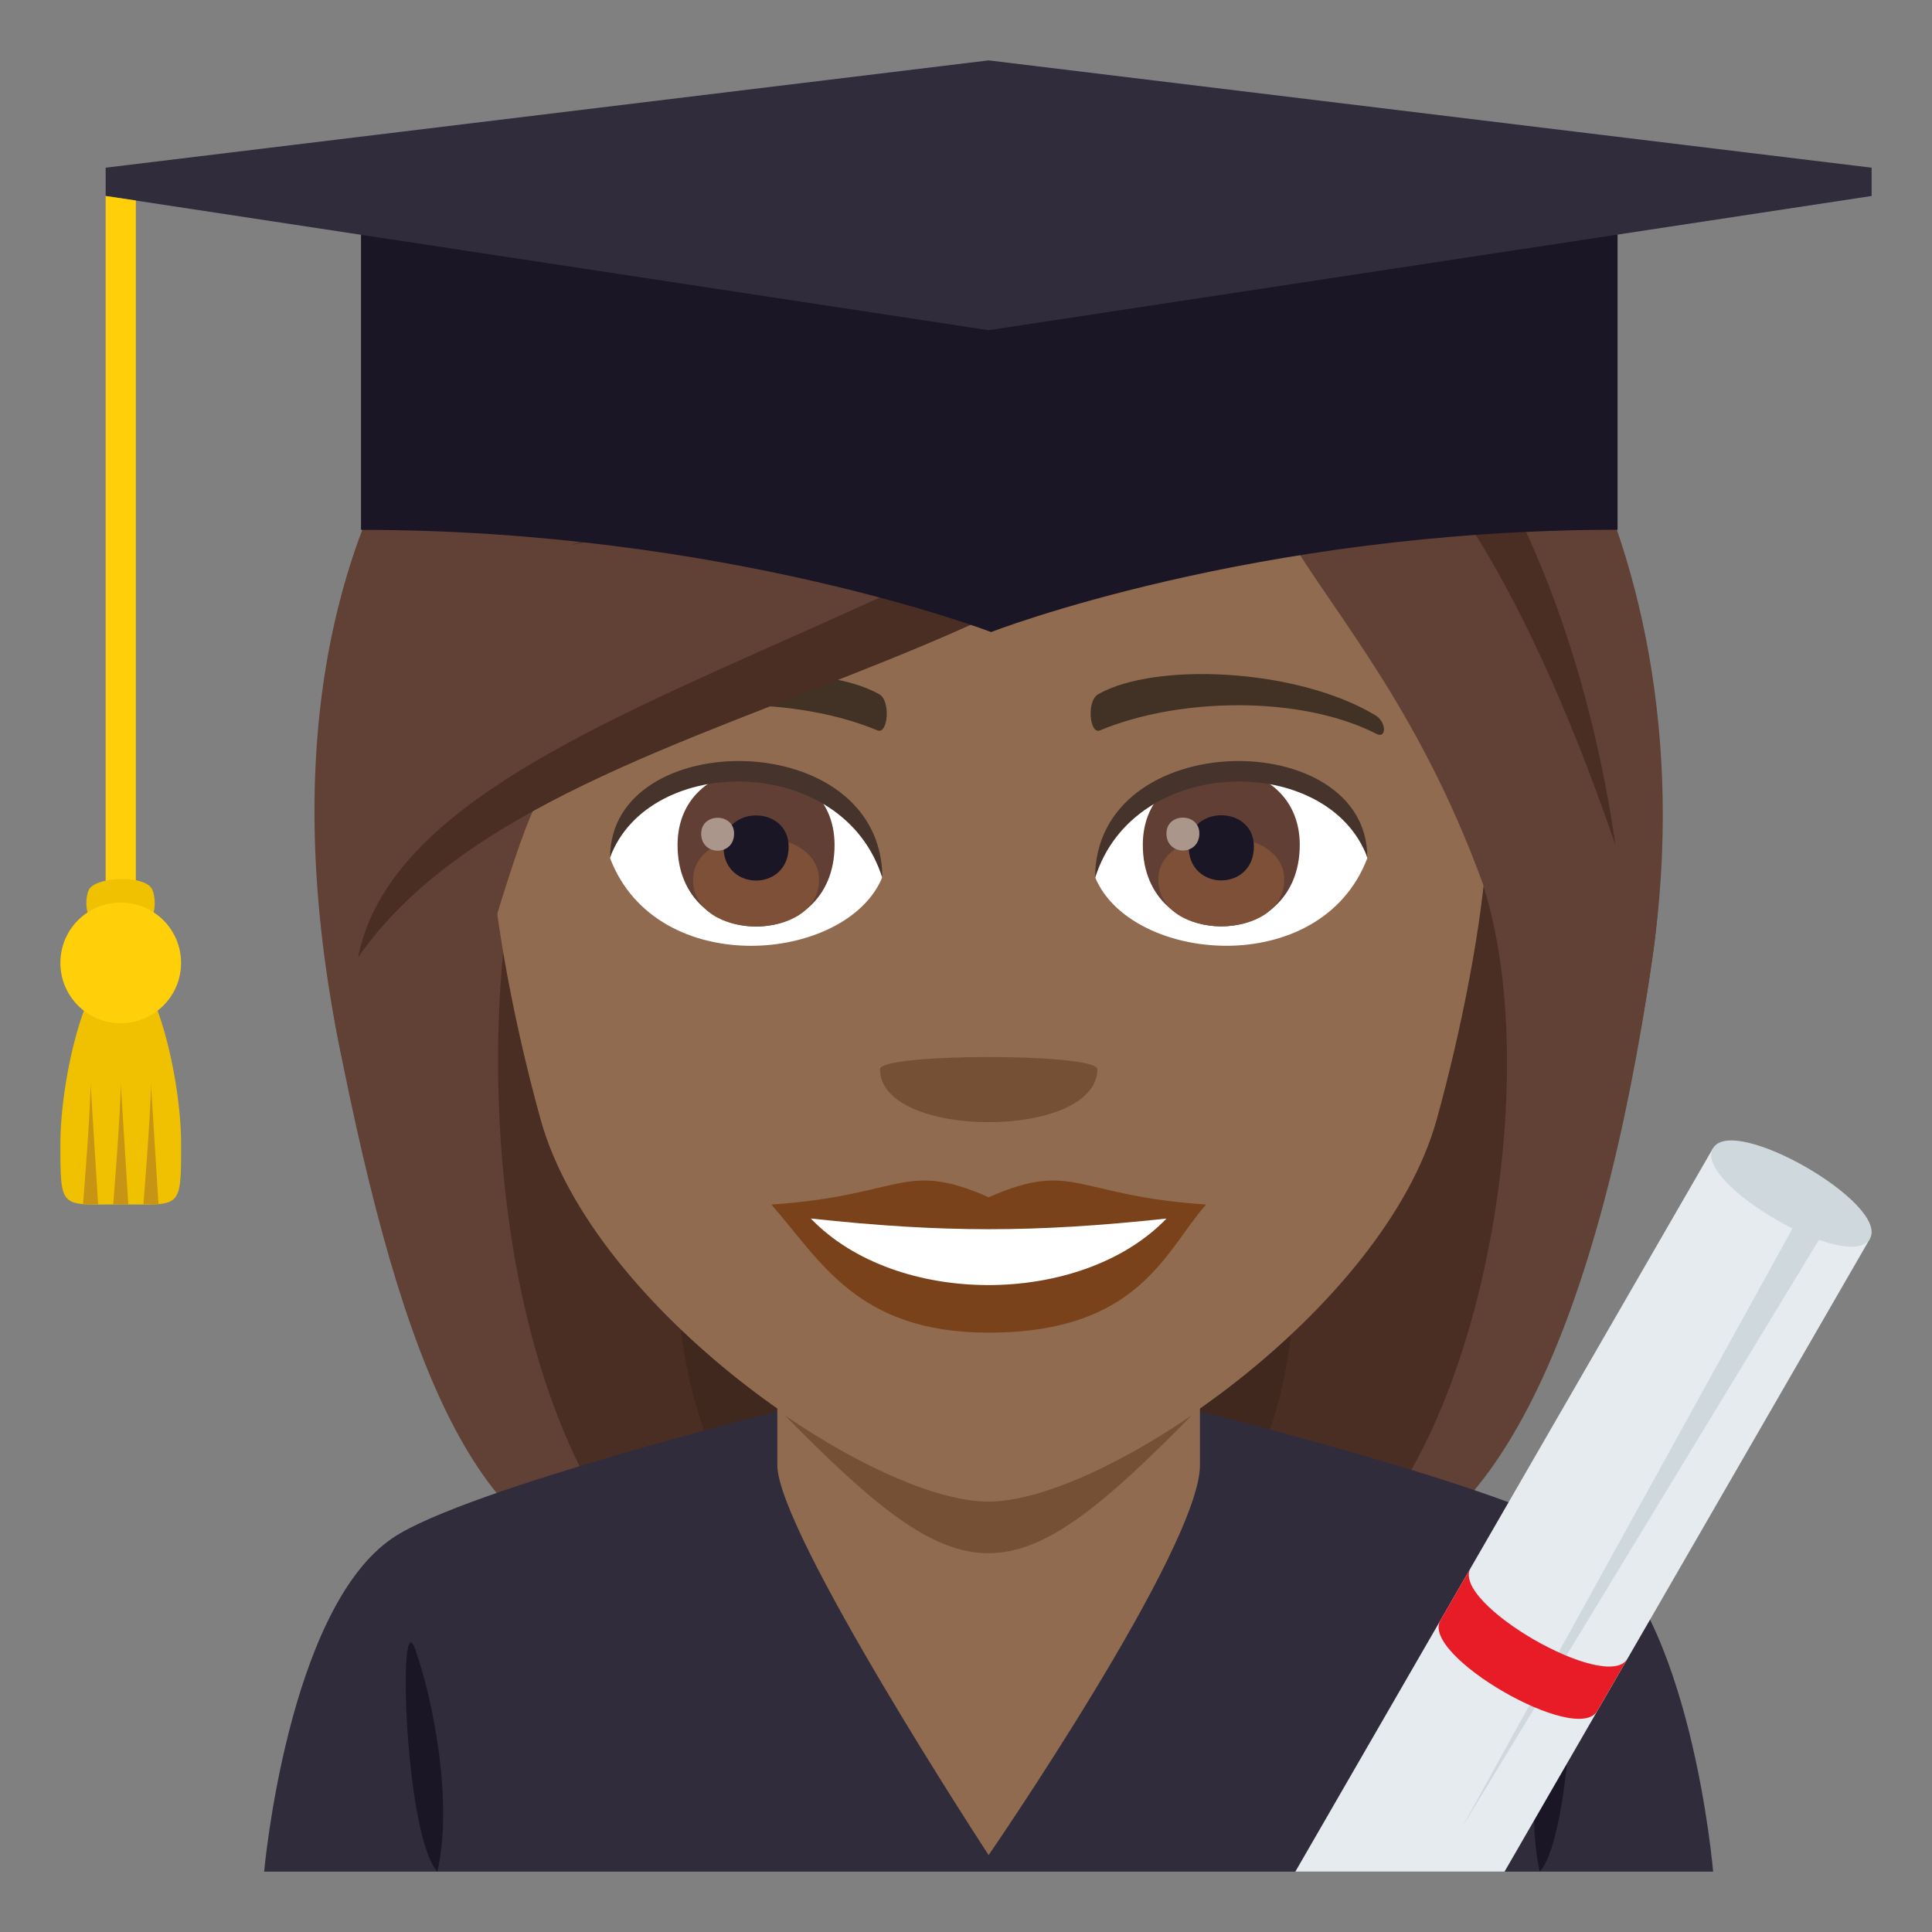 <?xml version="1.0" encoding="utf-8"?>
<!-- Generator: Adobe Illustrator 19.0.0, SVG Export Plug-In . SVG Version: 6.00 Build 0)  -->
<svg version="1.1" id="Layer_1" xmlns="http://www.w3.org/2000/svg" xmlns:xlink="http://www.w3.org/1999/xlink" x="0px" y="0px"
	 width="64px" height="64px" viewBox="0 0 64 64" enable-background="new 0 0 64 64" xml:space="preserve">
<rect x="0" y="0" width="64" height="64" fill="#808080" stroke="none"/>
<path fill="#40281F" d="M20.724,15.476c-8.107,37.397-7.365,36.597,9.701,36.597C20.982,44.972,39.074,14.967,20.724,15.476z"/>
<path fill="#4A2E24" d="M17.801,14.896c-5.918,28.413-0.813,35.709,3.721,37.176h5.193C14.562,42.87,33.558,14.338,17.801,14.896z"
	/>
<path fill="#40281F" d="M44.578,15.475c8.106,37.396,7.363,36.596-9.701,36.596C43.56,46.372,26.228,14.966,44.578,15.475z"/>
<path fill="#4A2E24" d="M47.5,14.896c8.648,25.85-0.02,35.979-3.721,37.175h-5.191C50.742,43.62,31.744,14.336,47.5,14.896z"/>
<path fill="#614036" d="M48.939,28.786c2.504,6.571,0.025,20.058-5.16,23.286c5.748,0,9.25-8.55,10.955-20.311
	C56.867,17.067,44.476,17.059,48.939,28.786z"/>
<path fill="#614036" d="M11.209,34.488c2.094,10.614,4.67,17.584,10.313,17.584c-6.291-6.999-5.551-21.761-3.764-25.434
	C26.871,20.812,7.668,16.536,11.209,34.488z"/>
<path fill="#302C3B" d="M13.006,50.949c2.4-1.631,13.197-4.314,13.197-4.314h13.092c0,0,10.867,2.676,13.256,4.311
	C56.019,53.316,56.75,62,56.75,62h-48C8.75,62,9.525,53.309,13.006,50.949"/>
<path fill="#916B50" d="M25.75,48.535c0,2.219,7,12.918,7,12.918s7-10.182,7-12.918V38h-14V48.535z"/>
<path fill="#1A1626" d="M14.488,62C15,59.811,14.4,56.482,13.76,54.65C13.168,52.943,13.392,60.795,14.488,62"/>
<path fill="#1A1626" d="M51.738,54.65c-0.639,1.834-1.24,5.16-0.729,7.348C52.107,60.795,52.332,52.945,51.738,54.65"/>
<polygon fill="#E6EBEF" points="56.744,38.039 42.91,62 49.84,62 61.941,41.039 "/>
<polygon fill="#CFD8DD" points="48.418,60.557 60.041,39.496 60.908,39.996 "/>
<path fill="#CFD8DD" d="M61.941,41.039c-0.668,1.154-5.863-1.846-5.197-3C57.412,36.883,62.607,39.883,61.941,41.039z"/>
<path fill="#E81C27" d="M48.715,51.947l-1,1.732c-0.668,1.154,4.529,4.154,5.195,3l1-1.732
	C53.244,56.102,48.047,53.102,48.715,51.947z"/>
<path fill="#916B50" d="M32.75,6.488c-11.609,0-17.201,9.455-16.502,21.611c0.143,2.443,0.822,5.969,1.662,8.988
	c1.74,6.278,10.928,12.601,14.84,12.601s13.1-6.322,14.842-12.601c0.838-3.02,1.518-6.545,1.662-8.988
	C49.951,15.943,44.361,6.488,32.75,6.488z"/>
<path fill="#7A421B" d="M32.752,39.66c-2.822-1.24-2.844-0.05-7.201,0.242c1.637,1.856,2.84,4.244,7.199,4.244
	c5.002,0,5.848-2.711,7.203-4.244C35.594,39.61,35.574,38.42,32.752,39.66z"/>
<path fill="#FFFFFF" d="M26.859,40.365c2.844,2.959,8.976,2.92,11.783,0.001C34.265,40.837,31.238,40.837,26.859,40.365z"/>
<path fill="#423225" d="M45.545,23.684c-2.615-1.56-7.307-1.75-9.164-0.688c-0.395,0.214-0.287,1.341,0.053,1.2
	c2.648-1.104,6.682-1.158,9.168,0.117C45.933,24.482,45.941,23.91,45.545,23.684z"/>
<path fill="#423225" d="M19.957,23.684c2.615-1.56,7.307-1.75,9.166-0.688c0.395,0.214,0.289,1.341-0.053,1.2
	c-2.648-1.104-6.68-1.159-9.168,0.117C19.568,24.482,19.562,23.91,19.957,23.684z"/>
<path fill="#755035" d="M36.351,35.418c0,2.342-7.201,2.342-7.201,0C29.15,34.881,36.351,34.881,36.351,35.418z"/>
<path fill="#FFFFFF" d="M45.293,28.431c-1.553,4.06-7.861,3.464-9.018,0.623C37.152,24.488,44.439,24.098,45.293,28.431z"/>
<path fill="#613F34" d="M37.857,27.989c0,3.596,5.199,3.596,5.199,0C43.056,24.651,37.857,24.651,37.857,27.989z"/>
<path fill="#7D5037" d="M38.371,29.139c0,2.063,4.172,2.063,4.172,0C42.543,27.226,38.371,27.226,38.371,29.139z"/>
<path fill="#1A1626" d="M39.377,28.046c0,1.492,2.16,1.492,2.16,0C41.537,26.66,39.377,26.66,39.377,28.046z"/>
<path fill="#AB968C" d="M38.64,27.609c0,0.754,1.09,0.754,1.09,0C39.73,26.91,38.64,26.91,38.64,27.609z"/>
<path fill="#45332C" d="M45.293,28.399c0-4.361-9.018-4.361-9.018,0.69C37.562,24.944,44.006,24.944,45.293,28.399z"/>
<path fill="#FFFFFF" d="M20.211,28.431c1.551,4.06,7.861,3.466,9.018,0.623C28.353,24.488,21.064,24.098,20.211,28.431z"/>
<path fill="#613F34" d="M22.445,27.994c0,3.596,5.201,3.596,5.201,0C27.646,24.657,22.445,24.657,22.445,27.994z"/>
<path fill="#7D5037" d="M22.959,29.145c0,2.063,4.172,2.063,4.172,0C27.131,27.231,22.959,27.231,22.959,29.145z"/>
<path fill="#1A1626" d="M23.967,28.051c0,1.492,2.158,1.492,2.158,0C26.125,26.666,23.967,26.666,23.967,28.051z"/>
<path fill="#AB968C" d="M23.228,27.615c0,0.754,1.09,0.754,1.09,0C24.318,26.915,23.228,26.915,23.228,27.615z"/>
<path fill="#45332C" d="M20.211,28.399c0-4.361,9.018-4.361,9.018,0.688C27.941,24.943,21.498,24.943,20.211,28.399z"/>
<path fill="#614036" d="M44.822,8.179c-7.574,8.342-0.346,8.881,4.117,20.607c2.504,6.571,4.09,14.736,5.795,2.976
	C56.867,17.067,48.672,6.951,44.822,8.179z"/>
<path fill="#614036" d="M26.228,4.984c-9.607,2.43-18.561,11.552-15.02,29.504c2.094,10.614,4.762-4.177,6.549-7.85
	c9.113-5.827,24.695-10.24,27.065-18.46C46.023,6.282,35.84,2.278,26.228,4.984z"/>
<path fill="#4A2E24" d="M18.867,18.062c4.063-0.885,23.496-1.302,25.955-9.883C40.228,12.112,35.473,13.184,18.867,18.062z"/>
<path fill="#4A2E24" d="M11.863,31.71c6.816-9.774,29.141-8.695,32.959-23.531C37.41,20.631,13.726,22.314,11.863,31.71z"/>
<path fill="#4A2E24" d="M42.576,10.213c-1.76,2.976,4.352-1.399,10.939,17.785C51.892,16.783,46.326,9.061,42.576,10.213z"/>
<path fill="#1A1626" d="M11.959,6.938v10.614c12.07,0,20.873,3.386,20.873,3.386s8.68-3.389,20.752-3.389V6.938H11.959z"/>
<polygon fill="#302C3B" points="32.75,2 3.5,5.555 3.5,6.492 32.75,10.938 62,6.492 62,5.555 "/>
<path fill="#FFCF0A" d="M3.5,6.492v24.055c0,0.645,1,0.645,1,0V6.641L3.5,6.492z"/>
<path fill="#F0C100" d="M5,29.397c-0.314-0.39-1.646-0.354-2,0c-0.178,0.177-0.193,0.843,0,1c0.389,0.313,1.646,0.354,2,0
	C5.176,30.221,5.156,29.591,5,29.397"/>
<path fill="#F0C100" d="M6,37.897c0,2.209-0.002,2-2,2c-2,0-2,0.209-2-2c0-2.209,0.896-6,2-6S6,35.688,6,37.897"/>
<path fill="#C79414" d="M3.75,39.897c0,0,0.25-3.059,0.25-3.998l0.25,3.998H3.75z"/>
<path fill="#C79414" d="M2.75,39.897c0,0,0.25-3.059,0.25-3.998l0.25,3.998H2.75z"/>
<path fill="#C79414" d="M4.75,39.897c0,0,0.25-3.059,0.25-3.998l0.25,3.998H4.75z"/>
<path fill="#FFCF0A" d="M3.998,29.898c1.104,0,2,0.895,2,1.999c0,1.104-0.896,1.999-2,1.999C2.894,33.896,2,33.001,2,31.897
	C2,30.793,2.894,29.898,3.998,29.898"/>
<path fill="#755035" d="M32.739,49.742c-1.634,0-4.19-1.113-6.738-2.855c5.983,6.089,7.499,6.086,13.479-0.003
	C36.93,48.627,34.373,49.742,32.739,49.742z"/>
</svg>
